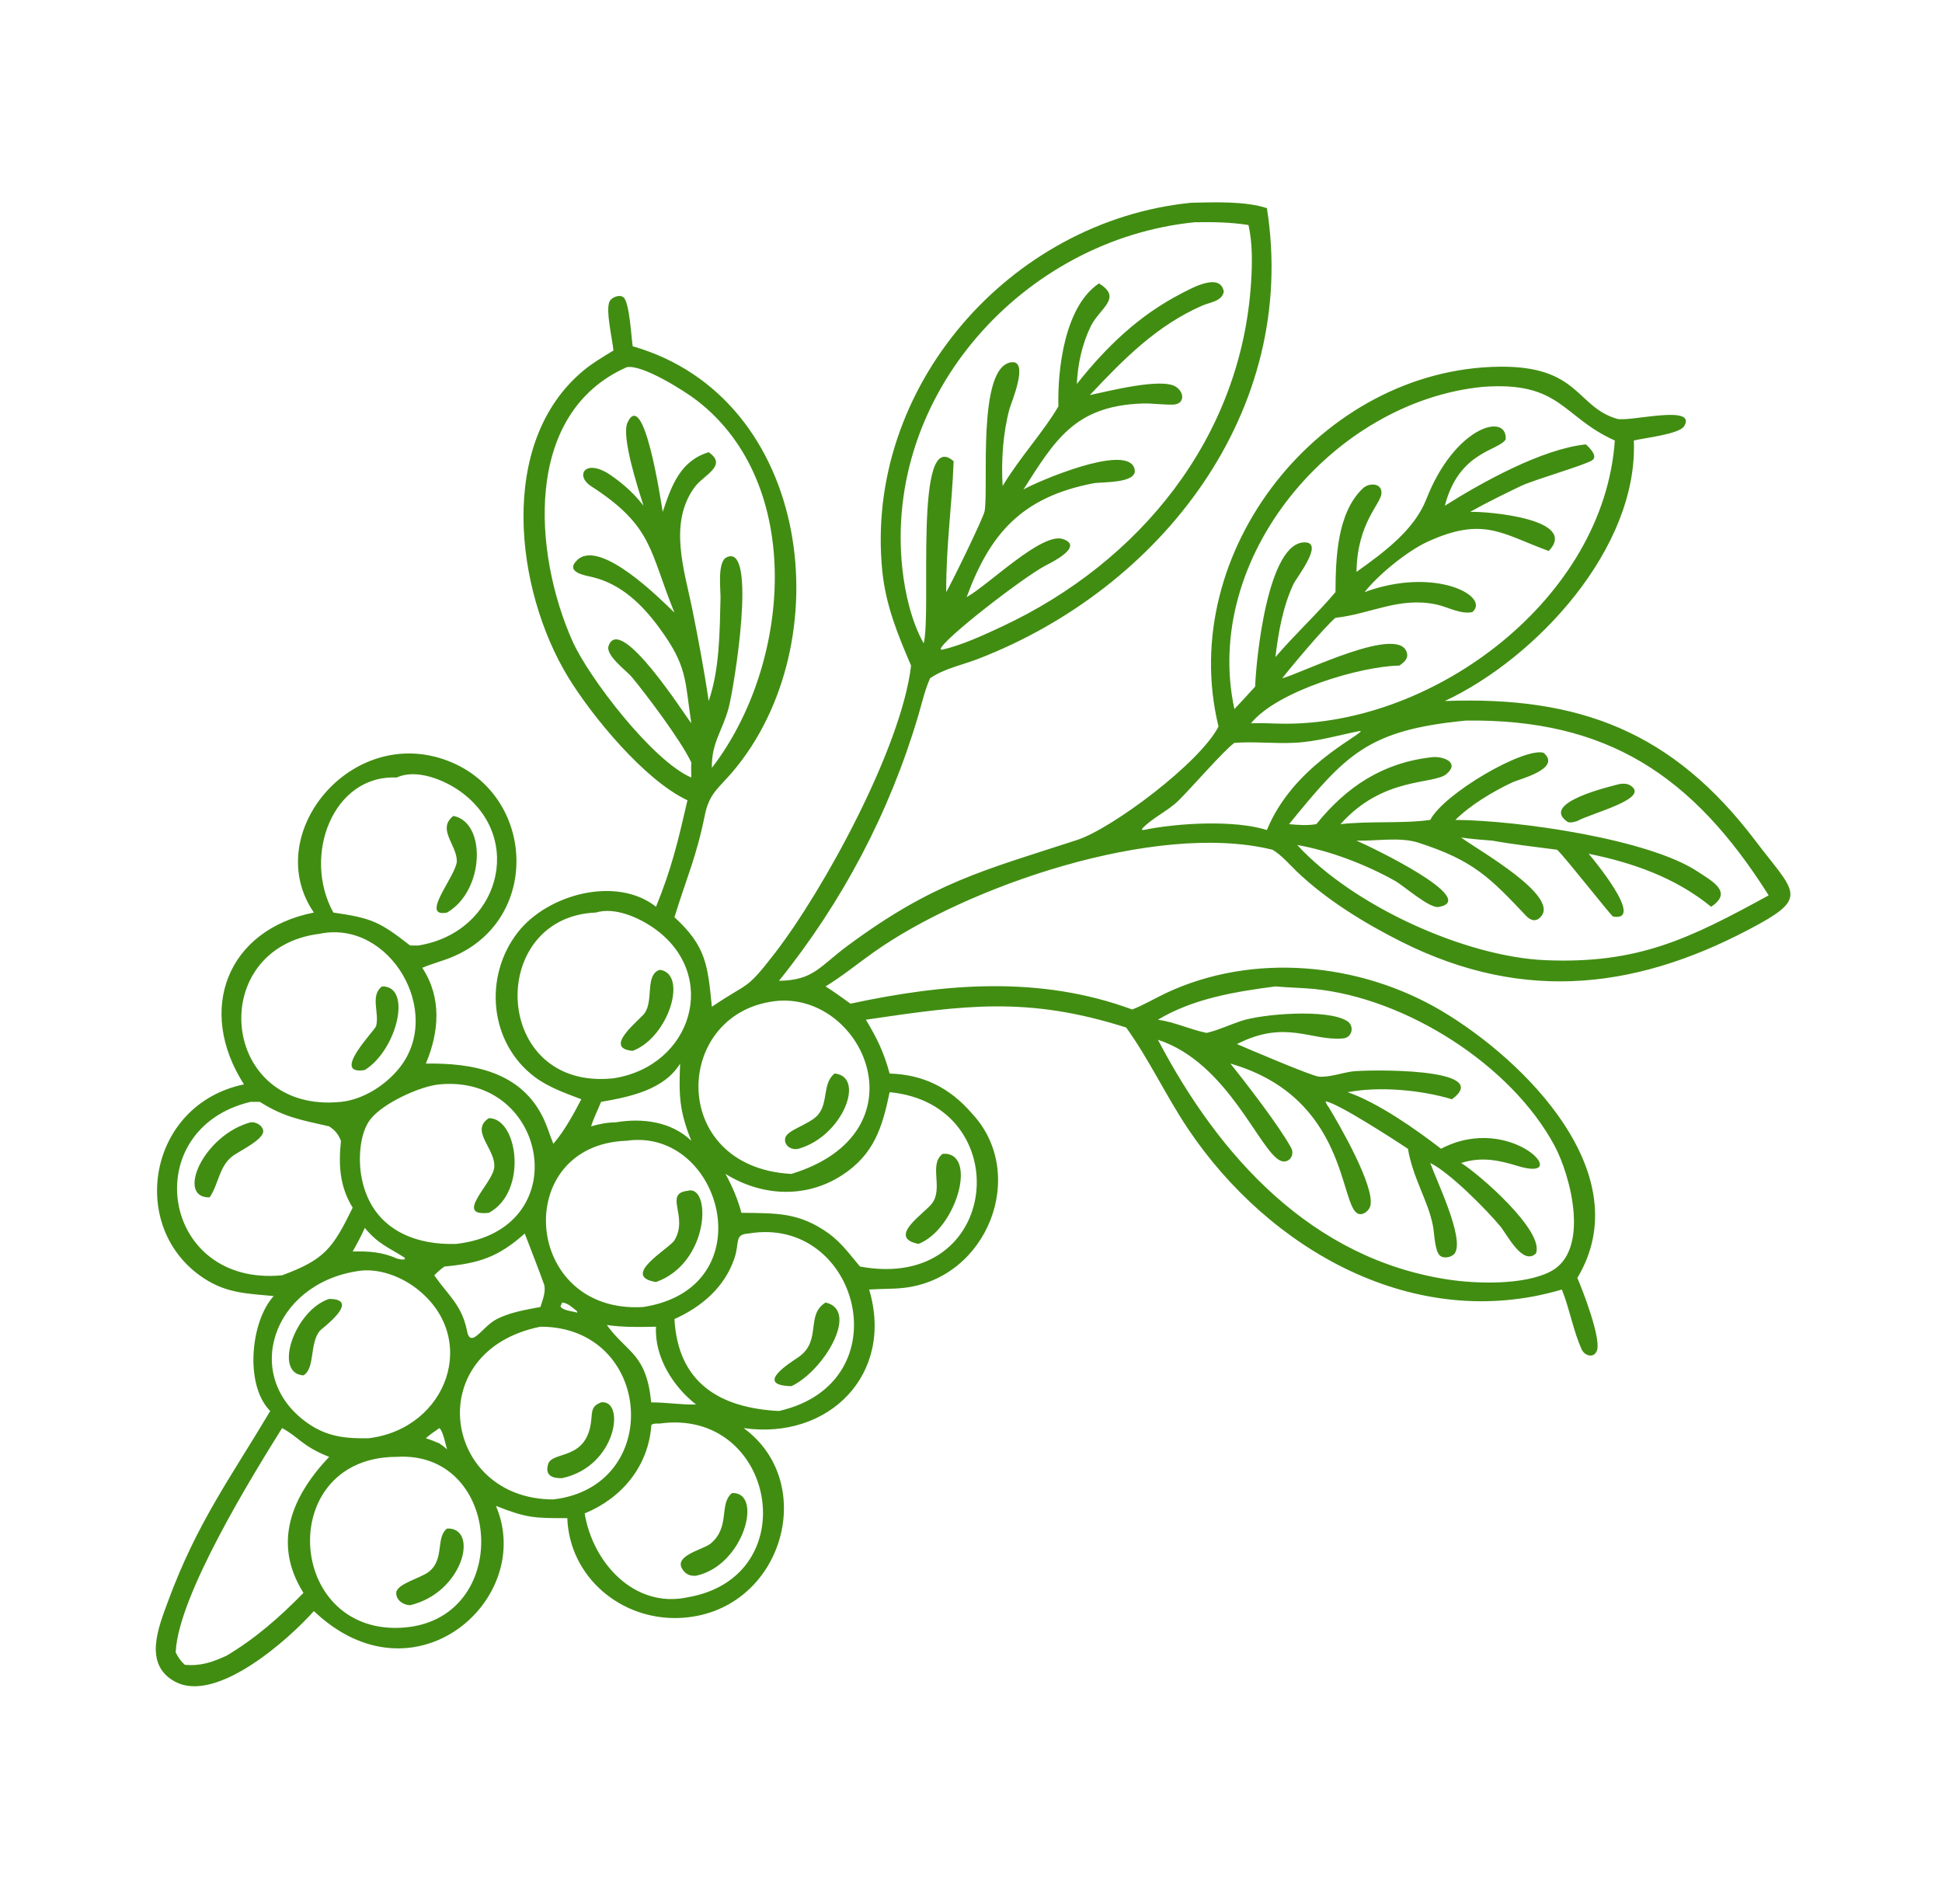 <svg width="51" height="50" viewBox="0 0 51 50" fill="none" xmlns="http://www.w3.org/2000/svg">
<path d="M31.288 5.324C31.879 5.311 32.714 5.279 33.271 5.467C34.113 10.805 30.488 15.449 25.686 17.303C25.267 17.465 24.797 17.555 24.425 17.812C24.288 18.12 24.213 18.459 24.118 18.782C23.365 21.332 22.125 23.684 20.457 25.757C21.369 25.742 21.515 25.387 22.257 24.838C24.512 23.168 25.835 22.857 28.29 22.057C29.211 21.756 31.519 20.026 32 19.079C30.876 14.464 34.72 9.68 39.38 9.63C41.479 9.607 41.39 10.684 42.464 10.998C42.776 11.089 44.574 10.605 44.231 11.189C44.105 11.403 43.188 11.498 42.907 11.568C43.024 14.402 40.343 17.285 37.944 18.409C41.477 18.277 43.926 19.208 46.104 22.084C47.092 23.388 47.5 23.547 46.193 24.267C43.117 25.96 40.076 26.374 36.803 24.731C35.84 24.247 34.827 23.628 34.044 22.875C33.844 22.681 33.66 22.461 33.419 22.315L33.384 22.307C30.334 21.572 25.375 23.283 22.945 25.006C22.521 25.307 22.127 25.63 21.681 25.904C21.905 26.044 22.121 26.205 22.336 26.357C24.801 25.826 27.308 25.613 29.733 26.51C30.038 26.392 30.323 26.22 30.619 26.08C32.903 25.005 35.707 25.273 37.854 26.544C40.032 27.835 43.061 30.835 41.423 33.56C41.566 33.881 42.045 35.135 41.941 35.458C41.869 35.681 41.616 35.61 41.538 35.437C41.319 34.959 41.22 34.37 41.017 33.864C37.169 35.005 33.34 32.837 31.196 29.639C30.629 28.792 30.148 27.771 29.574 26.983C26.973 26.157 25.327 26.398 22.74 26.778C23.038 27.279 23.211 27.63 23.363 28.192C24.241 28.218 24.939 28.562 25.52 29.235C27.006 30.812 25.951 33.574 23.729 33.821C23.431 33.854 23.124 33.843 22.825 33.864C23.491 36.089 21.765 37.823 19.53 37.503C21.544 38.973 20.517 42.386 17.836 42.489C16.311 42.548 14.956 41.418 14.898 39.867C14.046 39.87 13.831 39.867 13.024 39.545C14.07 41.996 10.878 44.818 8.243 42.308C7.604 43.027 5.69 44.755 4.594 44.16C3.758 43.706 4.161 42.734 4.416 42.043C5.174 39.99 6.047 38.818 7.097 37.054C6.416 36.374 6.582 34.693 7.188 34.036C6.507 33.969 5.966 33.968 5.361 33.573C3.34 32.258 3.871 29.002 6.407 28.477C5.152 26.519 5.963 24.415 8.243 23.964C6.835 21.918 9.233 18.995 11.778 19.986C14.058 20.874 14.223 24.159 11.871 25.133C11.615 25.239 11.346 25.307 11.089 25.415C11.603 26.194 11.537 27.089 11.184 27.93C12.417 27.914 13.696 28.138 14.281 29.389C14.379 29.599 14.443 29.823 14.532 30.037C14.82 29.703 15.063 29.258 15.266 28.867C14.847 28.708 14.409 28.555 14.046 28.284C12.848 27.386 12.695 25.647 13.596 24.487C14.379 23.479 16.193 22.994 17.228 23.812C17.639 22.806 17.81 22.074 18.054 21.016C16.922 20.487 15.533 18.791 14.913 17.77C13.54 15.509 13.042 11.624 15.324 9.73C15.567 9.529 15.841 9.368 16.11 9.205C16.085 8.92 15.9 8.153 16.006 7.92C16.057 7.809 16.269 7.721 16.374 7.808C16.531 7.938 16.578 8.842 16.615 9.093C21.346 10.45 22.093 16.9 19.243 20.264C18.881 20.692 18.626 20.83 18.511 21.402C18.288 22.507 18.033 23.048 17.724 24.048L17.712 24.087C18.551 24.852 18.586 25.361 18.695 26.439C19.676 25.769 19.565 26.047 20.344 25.038C21.625 23.381 23.674 19.637 23.926 17.479C23.576 16.665 23.261 15.893 23.171 15.001C22.684 10.177 26.521 5.795 31.288 5.324ZM31.378 5.836C26.887 6.285 23.204 10.358 23.697 14.933C23.766 15.573 23.938 16.332 24.258 16.895C24.472 16.06 23.99 11.181 25.044 12.113C25.001 13.287 24.844 14.309 24.849 15.549C24.987 15.319 25.823 13.605 25.857 13.426C25.97 12.818 25.647 9.621 26.564 9.513C27.035 9.458 26.551 10.59 26.511 10.737C26.341 11.362 26.289 12.112 26.331 12.761C26.777 12.019 27.42 11.321 27.795 10.671C27.77 9.704 27.957 8.047 28.86 7.443C29.491 7.825 28.882 8.087 28.646 8.567C28.419 9.028 28.3 9.573 28.28 10.084C29.047 9.112 29.922 8.271 31.035 7.702C31.299 7.567 32.041 7.145 32.139 7.656C32.095 7.913 31.784 7.934 31.577 8.024C30.378 8.546 29.506 9.433 28.621 10.375C29.058 10.287 30.483 9.912 30.875 10.153C31.11 10.298 31.118 10.617 30.806 10.625C30.532 10.633 30.259 10.586 29.979 10.597C28.226 10.666 27.708 11.553 26.877 12.854C27.264 12.636 29.51 11.675 29.777 12.265C29.977 12.708 28.936 12.648 28.712 12.692C26.838 13.054 26 14.006 25.385 15.682C25.969 15.356 27.358 13.973 27.911 14.155C28.495 14.348 27.572 14.792 27.47 14.845C26.878 15.152 24.759 16.793 24.702 17.043L24.732 17.064C25.265 16.943 25.824 16.682 26.319 16.451C29.941 14.756 32.593 11.496 32.855 7.424C32.887 6.934 32.896 6.39 32.787 5.909C32.317 5.835 31.852 5.828 31.378 5.836ZM38.952 10.158C35.017 10.538 31.558 14.636 32.417 18.621C32.602 18.426 32.783 18.228 32.963 18.029C32.98 17.395 33.283 14.179 34.29 14.244C34.761 14.274 34.047 15.17 33.968 15.339C33.69 15.931 33.571 16.611 33.494 17.257C34.001 16.663 34.604 16.106 35.072 15.549C35.078 14.673 35.107 13.472 35.794 12.822C35.949 12.676 36.295 12.673 36.279 12.955C36.264 13.238 35.64 13.733 35.624 15.019C36.341 14.505 37.14 13.922 37.458 13.108C38.203 11.199 39.586 10.82 39.542 11.538C39.355 11.845 38.314 11.844 37.944 13.281C38.92 12.665 40.496 11.789 41.647 11.67C41.724 11.737 41.965 11.97 41.824 12.079C41.662 12.205 40.346 12.577 39.944 12.761C39.497 12.978 39.042 13.197 38.609 13.442C39.048 13.426 41.474 13.626 40.673 14.469L40.643 14.459C39.432 14.011 38.948 13.562 37.495 14.224C36.966 14.464 36.195 15.091 35.837 15.549C37.693 14.866 39.151 15.667 38.667 16.073C38.372 16.142 38.013 15.937 37.725 15.875C36.745 15.664 35.999 16.124 35.072 16.224C34.8 16.447 33.919 17.496 33.673 17.812C34.155 17.696 36.821 16.346 36.954 17.176C36.976 17.315 36.848 17.408 36.751 17.479C35.725 17.495 33.54 18.145 32.853 18.994C33.139 18.981 33.425 19.003 33.711 19.005C37.684 19.035 42.122 15.718 42.408 11.568C41.023 10.95 40.998 10.011 38.952 10.158ZM38.494 18.923C35.909 19.173 35.345 19.816 33.852 21.643C34.096 21.664 34.325 21.684 34.569 21.643C35.368 20.652 36.321 20.026 37.612 19.884C37.88 19.855 38.351 20.012 37.99 20.324C37.655 20.613 36.329 20.379 35.204 21.643C35.981 21.555 36.838 21.634 37.561 21.531C37.923 20.837 40.01 19.625 40.537 19.768C41.026 20.19 39.886 20.464 39.716 20.545C39.199 20.791 38.627 21.131 38.22 21.531C39.891 21.546 43.287 22.035 44.575 22.883C44.97 23.144 45.52 23.427 44.936 23.812C44.015 23.056 42.88 22.653 41.721 22.421C41.784 22.494 43.232 24.218 42.362 24.069C42.317 24.062 41.132 22.543 40.893 22.315C40.324 22.24 39.757 22.177 39.191 22.076C38.919 22.052 38.641 22.036 38.371 21.993L38.404 22.017C38.863 22.348 40.902 23.5 40.484 24.051C40.357 24.218 40.205 24.186 40.079 24.052C39.131 23.051 38.702 22.598 37.251 22.13C36.762 21.972 36.134 22.091 35.624 22.076C36.025 22.249 38.882 23.622 37.781 23.818C37.539 23.86 36.868 23.263 36.635 23.132C35.868 22.701 34.932 22.343 34.068 22.19C35.535 23.792 38.484 25.126 40.583 25.215C43.022 25.318 44.364 24.653 46.448 23.513C44.449 20.342 42.185 18.874 38.494 18.923ZM33.494 25.904C32.437 26.042 31.338 26.222 30.409 26.778C30.858 26.842 31.25 27.035 31.687 27.125L31.723 27.116C32.02 27.042 32.298 26.91 32.587 26.813C33.144 26.625 34.87 26.485 35.381 26.816C35.574 26.94 35.515 27.246 35.275 27.269C34.438 27.348 33.773 26.761 32.484 27.418C32.847 27.574 34.435 28.251 34.629 28.272C34.891 28.3 35.243 28.173 35.509 28.137C35.853 28.089 39.279 28.024 38.13 28.867C37.309 28.621 36.23 28.523 35.391 28.682C36.179 28.952 37.174 29.649 37.844 30.167C39.689 29.196 41.365 31.082 39.856 30.619C39.337 30.459 38.896 30.375 38.371 30.541C38.821 30.813 40.577 32.334 40.335 32.918C39.987 33.245 39.58 32.421 39.398 32.201C39.022 31.75 38.069 30.789 37.561 30.541C37.721 30.999 38.448 32.483 38.214 32.898C38.147 33.016 37.919 33.065 37.815 32.973C37.678 32.852 37.669 32.394 37.634 32.206C37.511 31.541 37.114 30.969 36.974 30.167C36.622 29.936 35.133 28.965 34.811 28.922C34.828 28.989 34.858 29.029 34.898 29.083C35.164 29.521 36.111 31.153 35.988 31.665C35.959 31.787 35.803 31.921 35.672 31.875C35.175 31.701 35.412 28.824 32.312 27.93C32.717 28.433 33.593 29.567 33.907 30.142C34.014 30.337 33.844 30.569 33.633 30.483C33.087 30.26 32.258 27.907 30.409 27.305C32.019 30.379 34.451 33.059 38.032 33.602C38.794 33.717 40.011 33.748 40.706 33.398C41.777 32.858 41.246 30.871 40.823 30.084C39.687 27.968 36.929 26.212 34.51 25.971C34.172 25.938 33.831 25.936 33.494 25.904ZM16.456 9.644C13.726 10.856 14.012 14.536 15.032 16.832C15.455 17.785 17.137 19.984 18.155 20.419C18.153 20.288 18.147 20.154 18.155 20.023L18.14 19.993C17.87 19.433 16.995 18.267 16.597 17.785C16.45 17.608 15.894 17.21 15.983 16.96C16.286 16.102 17.98 18.777 18.155 18.994C17.979 17.834 18.056 17.5 17.315 16.489C16.87 15.881 16.317 15.339 15.564 15.157C15.382 15.113 14.819 15.033 15.159 14.707C15.76 14.131 17.362 15.75 17.712 16.088C17.047 14.46 17.157 13.823 15.524 12.768C15.083 12.483 15.378 12.006 16.071 12.501L16.11 12.529C16.417 12.75 16.669 12.982 16.899 13.281C16.765 12.853 16.307 11.461 16.481 11.093C16.915 10.182 17.349 13.12 17.404 13.442C17.633 12.758 17.865 12.1 18.611 11.876C19.125 12.229 18.472 12.474 18.237 12.8C17.547 13.753 17.977 14.984 18.184 16.015C18.34 16.793 18.498 17.626 18.611 18.409C18.9 17.574 18.9 16.584 18.922 15.709C18.927 15.484 18.831 14.756 19.082 14.635C19.9 14.243 19.277 18.06 19.135 18.591C18.975 19.19 18.68 19.508 18.695 20.165C20.758 17.488 21.171 12.726 18.298 10.514C17.97 10.261 16.855 9.557 16.456 9.644ZM10.416 38.258C7.306 38.261 7.482 42.719 10.358 42.75C13.495 42.767 13.28 38.079 10.416 38.258ZM8.399 24.521C5.381 24.893 5.769 29.262 8.954 28.936C9.541 28.874 10.122 28.502 10.487 28.047C11.665 26.583 10.236 24.143 8.399 24.521ZM9.379 33.382C7.153 33.729 6.347 36.141 8.065 37.363C8.581 37.73 9.071 37.781 9.686 37.769C11.76 37.512 12.614 35.109 10.921 33.824C10.505 33.508 9.908 33.287 9.379 33.382ZM6.579 28.936C3.597 29.646 4.225 33.8 7.408 33.49C8.535 33.076 8.742 32.774 9.262 31.715C8.918 31.151 8.888 30.602 8.954 29.957C8.876 29.776 8.809 29.691 8.644 29.579C7.925 29.413 7.472 29.346 6.824 28.936H6.579ZM14.192 34.84C11.036 35.476 11.636 39.378 14.532 39.376C17.453 39.034 17.145 34.837 14.192 34.84ZM10.416 20.419C8.75 20.338 7.931 22.466 8.754 23.964C9.764 24.112 9.964 24.201 10.771 24.83H10.981C13.092 24.497 13.816 22.021 12.085 20.781C11.665 20.48 10.931 20.178 10.416 20.419ZM15.648 23.964C12.764 24.081 12.911 28.659 16.11 28.317C18.188 27.998 18.903 25.593 17.178 24.378C16.778 24.096 16.146 23.812 15.648 23.964ZM20.457 26.28C17.67 26.509 17.498 30.653 20.783 30.828C24.269 29.761 22.731 26.139 20.457 26.28ZM16.456 29.957C13.422 30.059 13.72 34.502 16.879 34.324L16.899 34.322C20.112 33.817 18.963 29.597 16.456 29.957ZM19.661 32.393C19.275 32.415 19.431 32.624 19.285 33.051C19.025 33.81 18.422 34.321 17.712 34.639C17.805 36.319 18.905 36.975 20.457 37.054C23.726 36.311 22.554 31.903 19.661 32.393ZM11.538 28.477C11.038 28.522 10.057 28.969 9.728 29.393C9.445 29.756 9.413 30.421 9.484 30.855C9.701 32.175 10.748 32.704 11.981 32.666C15.146 32.305 14.401 28.204 11.538 28.477ZM17.328 37.383C17.255 37.386 17.158 37.373 17.105 37.422L17.103 37.454C17.018 38.521 16.317 39.35 15.354 39.743C15.57 41.05 16.664 42.243 18.054 41.947C21.187 41.414 20.356 36.964 17.328 37.383ZM23.363 28.682C23.172 29.607 22.952 30.318 22.113 30.862C21.155 31.484 19.995 31.413 19.053 30.828C19.226 31.147 19.38 31.497 19.47 31.849C20.389 31.863 20.978 31.829 21.766 32.393C22.107 32.645 22.317 32.942 22.584 33.26C26.315 33.952 26.724 28.998 23.363 28.682ZM7.408 37.503C6.629 38.75 4.695 41.878 4.616 43.364L4.614 43.391C4.679 43.525 4.744 43.621 4.855 43.72C5.279 43.755 5.567 43.652 5.947 43.481C6.707 43.029 7.353 42.462 7.969 41.83C7.135 40.503 7.682 39.276 8.644 38.258C7.936 37.981 7.845 37.735 7.408 37.503ZM35.711 19.196C35.13 19.311 34.593 19.477 33.993 19.506C33.466 19.532 32.946 19.469 32.417 19.508C32.142 19.704 31.282 20.697 30.951 21.022C30.665 21.303 30.267 21.473 29.996 21.759L29.992 21.794L30.024 21.797C30.918 21.613 32.406 21.525 33.271 21.797C33.942 20.15 35.653 19.362 35.738 19.201L35.711 19.196ZM13.781 32.393C13.093 33.007 12.588 33.176 11.671 33.26C11.572 33.33 11.49 33.404 11.405 33.49L11.417 33.509C11.769 34.013 12.118 34.264 12.258 34.918C12.346 35.452 12.649 34.866 13.005 34.664C13.352 34.467 13.805 34.396 14.192 34.322C14.249 34.151 14.335 33.928 14.294 33.747C14.154 33.349 13.94 32.813 13.781 32.393ZM17.861 27.93C17.439 28.622 16.532 28.807 15.785 28.936C15.7 29.15 15.591 29.36 15.523 29.579C15.743 29.515 15.941 29.477 16.171 29.473C16.87 29.355 17.628 29.453 18.155 29.957C17.838 29.169 17.827 28.77 17.861 27.93ZM15.936 34.796C16.474 35.537 16.974 35.536 17.102 36.828C17.49 36.825 17.91 36.895 18.279 36.883C17.674 36.41 17.183 35.632 17.228 34.84C16.794 34.851 16.367 34.857 15.936 34.796ZM9.58 32.246C9.486 32.459 9.376 32.661 9.262 32.865C9.677 32.856 10.035 32.875 10.416 33.048C10.495 33.065 10.558 33.092 10.634 33.066L10.628 33.028C10.194 32.751 9.939 32.676 9.58 32.246ZM11.538 37.503C11.418 37.588 11.292 37.669 11.184 37.769C11.305 37.809 11.421 37.852 11.538 37.904C11.61 37.954 11.677 38.003 11.741 38.062C11.701 37.936 11.632 37.567 11.538 37.503ZM14.765 34.205L14.717 34.306C14.787 34.42 15.036 34.432 15.156 34.471L15.155 34.434C15.04 34.345 14.915 34.218 14.765 34.205Z" fill="#418D12"/>
<path d="M24.758 30.299C25.695 30.241 25.122 32.275 24.121 32.666C23.267 32.496 24.298 31.853 24.483 31.594C24.774 31.188 24.384 30.572 24.758 30.299Z" fill="#418D12"/>
<path d="M19.224 39.209C20.049 39.167 19.547 41.11 18.279 41.38C18.157 41.389 18.051 41.363 17.966 41.268C17.6 40.861 18.47 40.701 18.668 40.531C19.187 40.089 18.873 39.494 19.224 39.209Z" fill="#418D12"/>
<path d="M12.84 29.363C13.6 29.363 13.868 31.292 12.84 31.849C11.905 31.955 12.926 31.093 12.978 30.668C13.038 30.183 12.322 29.697 12.84 29.363Z" fill="#418D12"/>
<path d="M21.682 34.205C22.583 34.411 21.625 36.011 20.783 36.402C19.781 36.378 20.767 35.779 20.973 35.636C21.589 35.207 21.149 34.526 21.682 34.205Z" fill="#418D12"/>
<path d="M18.053 31.272C18.681 31.082 18.655 33.157 17.228 33.667C16.272 33.513 17.58 32.789 17.713 32.569C18.089 31.948 17.424 31.349 18.053 31.272Z" fill="#418D12"/>
<path d="M21.916 28.191C22.744 28.267 22.128 29.845 20.969 30.167C20.797 30.213 20.583 30.093 20.62 29.89C20.662 29.667 21.271 29.534 21.49 29.266C21.756 28.941 21.594 28.457 21.916 28.191Z" fill="#418D12"/>
<path d="M17.328 25.468C18.068 25.568 17.57 27.235 16.616 27.596C15.806 27.529 16.809 26.782 16.932 26.602C17.171 26.255 16.933 25.592 17.328 25.468Z" fill="#418D12"/>
<path d="M11.906 21.427C12.776 21.592 12.729 23.389 11.741 23.964C10.992 24.111 12.005 22.974 11.997 22.602C11.987 22.174 11.471 21.768 11.906 21.427Z" fill="#418D12"/>
<path d="M15.785 36.827C16.425 36.739 16.214 38.502 14.765 38.817C14.522 38.826 14.302 38.759 14.395 38.45C14.503 38.09 15.428 38.376 15.529 37.276C15.55 37.04 15.543 36.923 15.785 36.827Z" fill="#418D12"/>
<path d="M6.579 29.473C6.71 29.454 6.887 29.547 6.911 29.685C6.953 29.924 6.265 30.23 6.085 30.378C5.746 30.657 5.739 31.105 5.505 31.444C4.617 31.464 5.329 29.815 6.579 29.473Z" fill="#418D12"/>
<path d="M8.644 34.11C9.508 34.117 8.442 34.896 8.402 34.944C8.123 35.276 8.28 35.941 7.968 36.118C7.166 36.07 7.74 34.405 8.644 34.11Z" fill="#418D12"/>
<path d="M10.031 25.904C10.831 25.884 10.436 27.562 9.58 28.1C8.665 28.245 9.847 27.058 9.877 26.946C9.97 26.599 9.712 26.15 10.031 25.904Z" fill="#418D12"/>
<path d="M11.742 40.14C12.584 40.108 12.172 41.821 10.771 42.154C10.597 42.152 10.398 42.023 10.406 41.826C10.417 41.594 11.052 41.441 11.262 41.276C11.685 40.944 11.433 40.373 11.742 40.14Z" fill="#418D12"/>
<path d="M42.544 20.586C42.673 20.576 42.755 20.573 42.86 20.659C43.264 20.993 41.789 21.354 41.422 21.561C41.336 21.585 41.265 21.612 41.176 21.589C40.404 21.082 42.317 20.646 42.544 20.586Z" fill="#418D12"/>
</svg>
